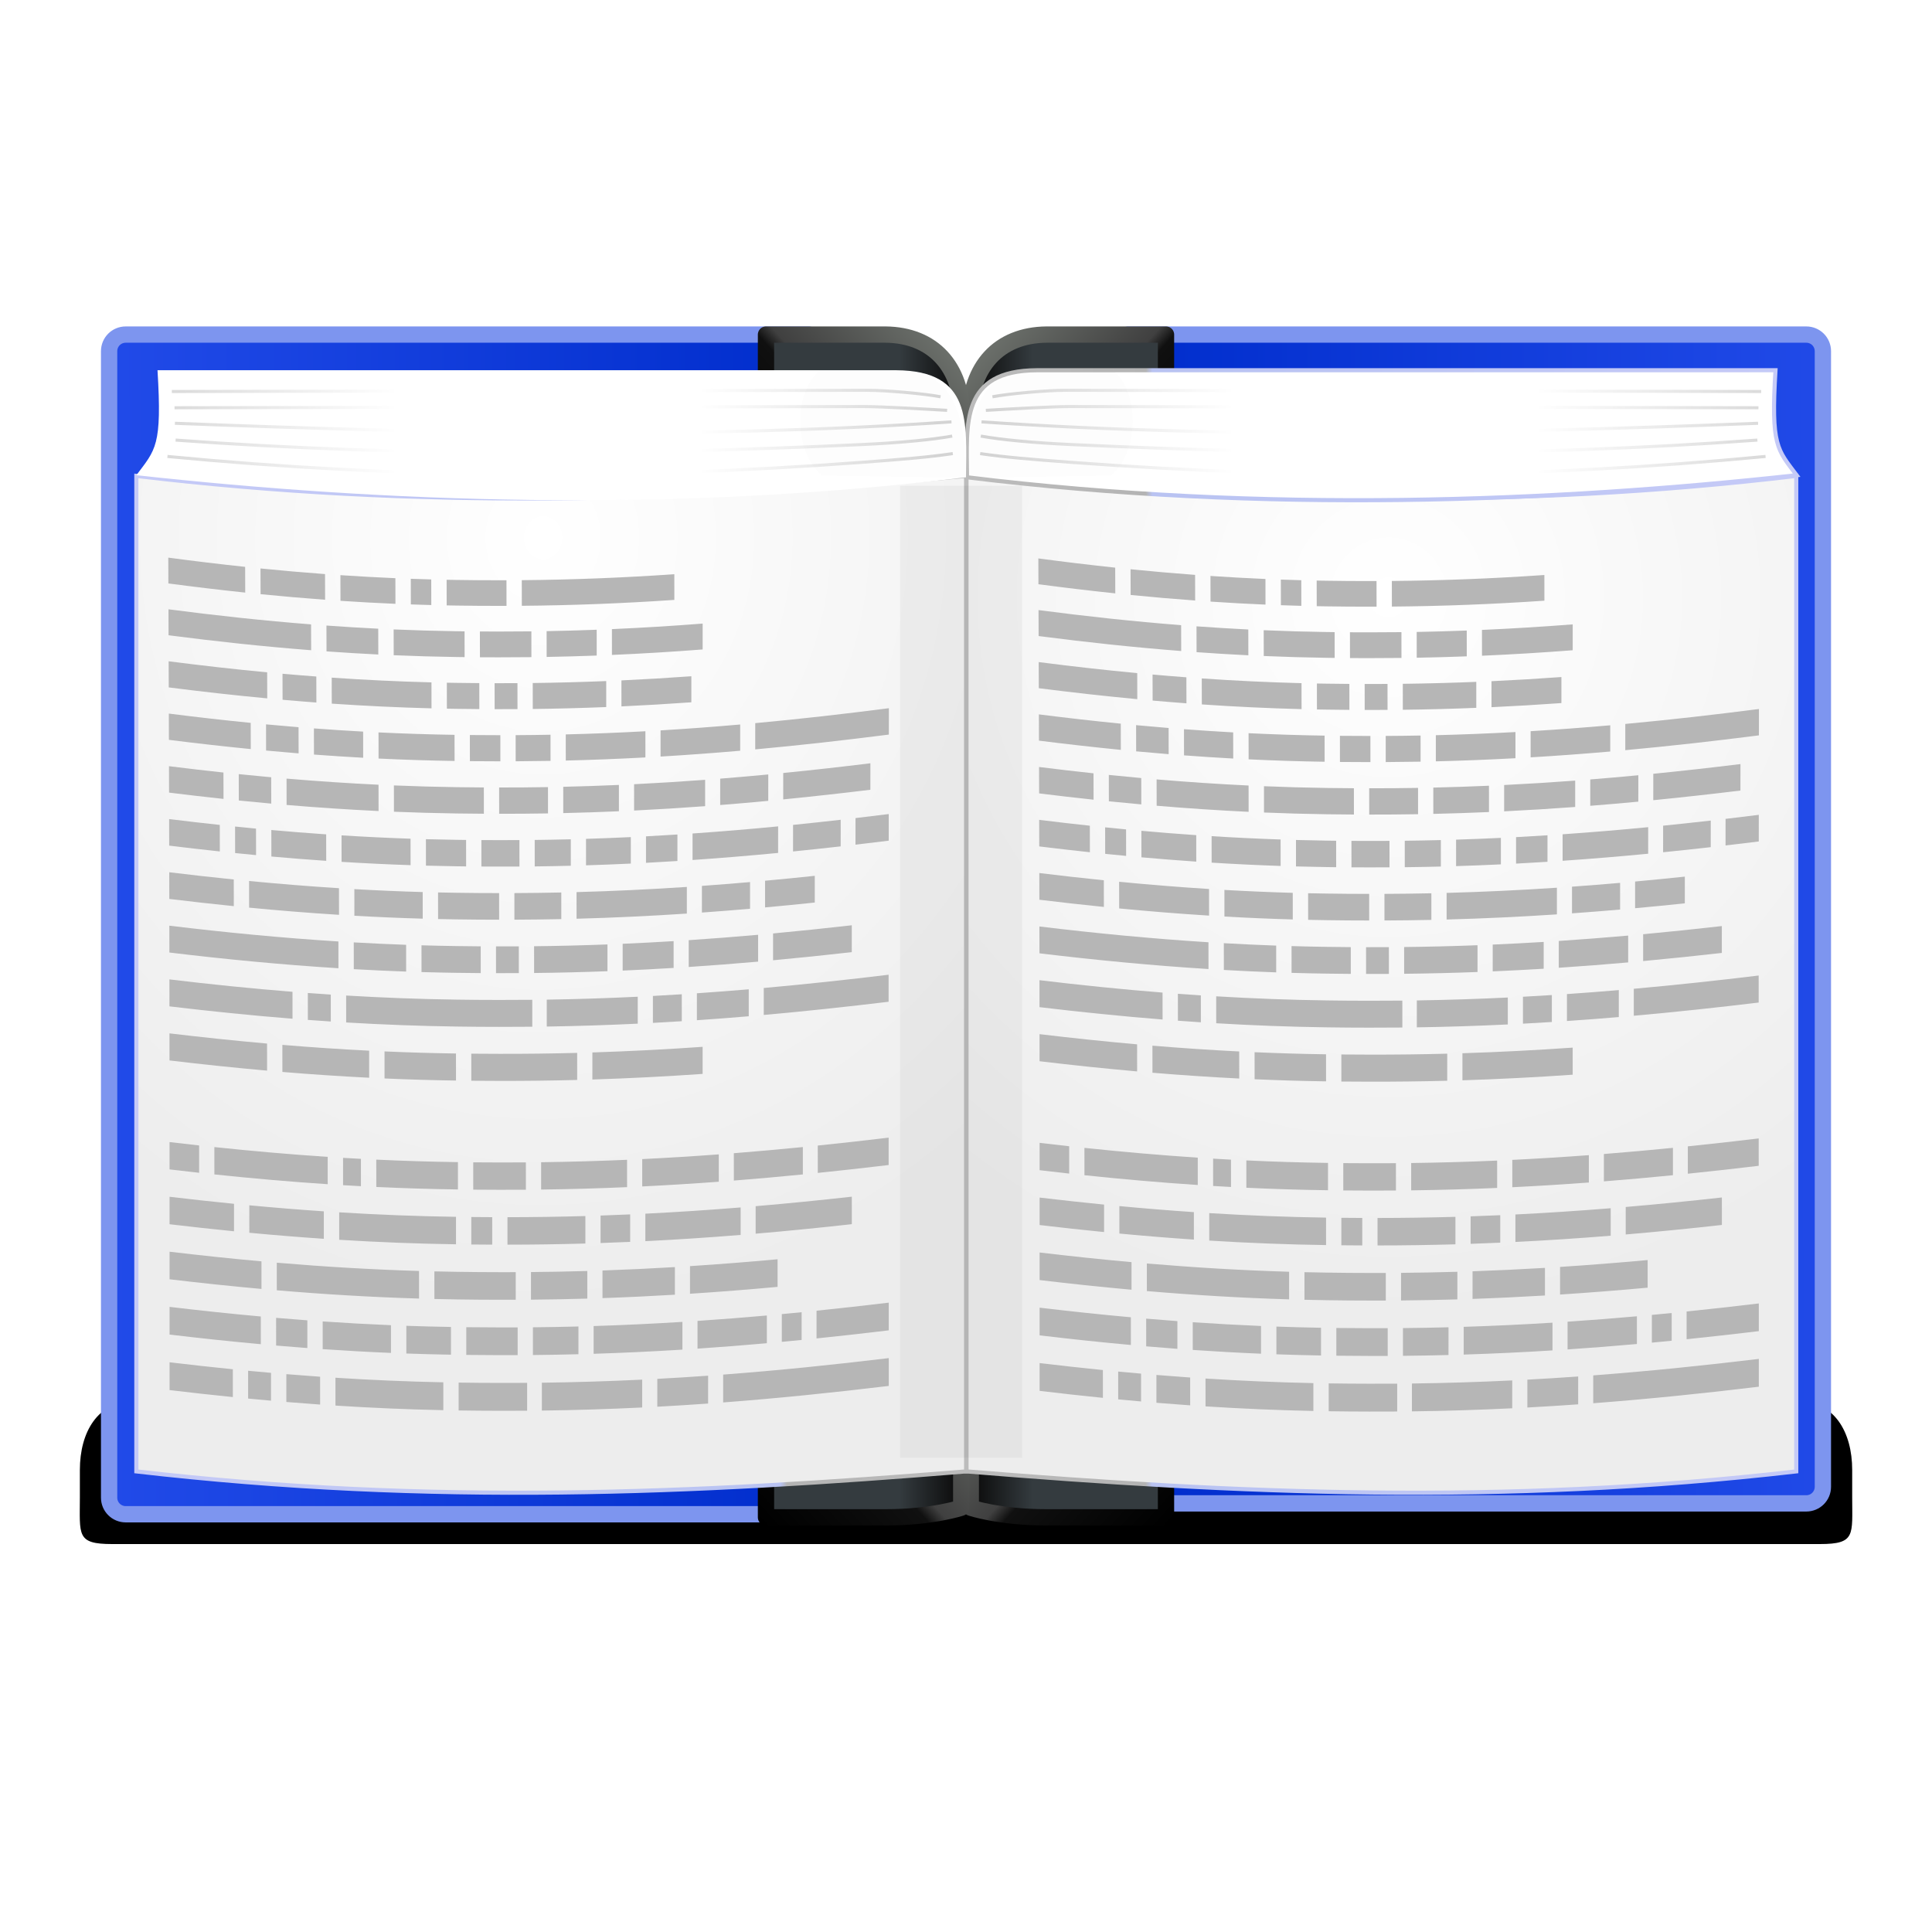 <svg height="256" width="256" xmlns="http://www.w3.org/2000/svg" xmlns:xlink="http://www.w3.org/1999/xlink">
  <defs>
    <linearGradient id="linearGradient1175">
      <stop offset="0" stop-color="#fff"/>
      <stop offset="1" stop-color="#ededed"/>
    </linearGradient>
    <filter id="filter1138" color-interpolation-filters="sRGB" height="1.869" width="1.07" x="-.035" y="-.435">
      <feGaussianBlur stdDeviation="5.971"/>
    </filter>
    <linearGradient id="linearGradient1119" gradientUnits="userSpaceOnUse" spreadMethod="reflect" x1="128.749" x2="251.541" y1="56.491" y2="56.25">
      <stop offset="0" stop-color="#002dcc"/>
      <stop offset=".166" stop-color="#002dcc"/>
      <stop offset="1" stop-color="#244deb"/>
    </linearGradient>
    <linearGradient id="linearGradient891" gradientUnits="userSpaceOnUse" x1="126.95" x2="154.861" xlink:href="#linearGradient901" y1="56.241" y2="56.241"/>
    <linearGradient id="linearGradient901">
      <stop offset="0" stop-color="#363735"/>
      <stop offset=".071" stop-color="#0b0b0b"/>
      <stop offset=".355" stop-color="#343b3f"/>
      <stop offset="1" stop-color="#343b3f"/>
    </linearGradient>
    <linearGradient id="linearGradient909" gradientUnits="userSpaceOnUse" x1="128.425" x2="155.672" xlink:href="#linearGradient907" y1="43.943" y2="68.728"/>
    <linearGradient id="linearGradient907">
      <stop offset="0" stop-color="#747973"/>
      <stop offset=".498" stop-color="#404040"/>
      <stop offset=".553" stop-color="#101010"/>
      <stop offset="1"/>
    </linearGradient>
    <linearGradient id="linearGradient993">
      <stop offset="0" stop-color="#bcbcbc"/>
      <stop offset=".208" stop-color="#b4b4b4"/>
      <stop offset=".216" stop-color="#b9c3f2"/>
      <stop offset="1" stop-color="#c5caf7"/>
    </linearGradient>
    <filter id="filter964" color-interpolation-filters="sRGB" height="1.227" width="1.021" x="-.011" y="-.114">
      <feGaussianBlur stdDeviation=".617"/>
    </filter>
    <filter id="filter1187" color-interpolation-filters="sRGB" height="1.271" width="1.179" x="-.09" y="-.136">
      <feGaussianBlur stdDeviation="1.101"/>
    </filter>
    <linearGradient id="linearGradient5209" gradientUnits="userSpaceOnUse" x1="126.95" x2="154.861" xlink:href="#linearGradient901" y1="188.721" y2="188.721"/>
    <linearGradient id="linearGradient5211" gradientUnits="userSpaceOnUse" x1="128.425" x2="155.672" xlink:href="#linearGradient907" y1="176.423" y2="201.208"/>
    <linearGradient id="linearGradient5089" gradientTransform="matrix(-.72 0 0 .72 159.328 26.677)" gradientUnits="userSpaceOnUse" x1="42.053" x2="80.818" xlink:href="#linearGradient901" y1="41.061" y2="41.061"/>
    <linearGradient id="linearGradient5091" gradientTransform="matrix(-.72 0 0 .72 159.328 26.681)" gradientUnits="userSpaceOnUse" x1="44.102" x2="81.944" xlink:href="#linearGradient907" y1="23.975" y2="58.398"/>
    <linearGradient id="linearGradient5203" gradientTransform="matrix(-.72 0 0 .72 159.328 159.157)" gradientUnits="userSpaceOnUse" x1="42.053" x2="80.818" xlink:href="#linearGradient901" y1="41.061" y2="41.061"/>
    <linearGradient id="linearGradient5205" gradientTransform="matrix(-.72 0 0 .72 159.328 159.161)" gradientUnits="userSpaceOnUse" x1="44.102" x2="81.944" xlink:href="#linearGradient907" y1="23.975" y2="58.398"/>
    <linearGradient id="linearGradient1393" gradientTransform="matrix(-.72 0 0 .72 159.328 40.681)" gradientUnits="userSpaceOnUse" x1="45.08" x2="195.831" xlink:href="#linearGradient993" y1="40.739" y2="40.739"/>
    <linearGradient id="linearGradient2313" gradientUnits="userSpaceOnUse" x1="129.21" x2="237.751" xlink:href="#linearGradient993" y1="70.013" y2="70.013"/>
    <linearGradient id="linearGradient2328" gradientTransform="matrix(-.8 0 0 .8 172.793 -26.007)" gradientUnits="userSpaceOnUse" x1="45.08" x2="195.831" xlink:href="#linearGradient993" y1="40.739" y2="40.739"/>
    <radialGradient id="radialGradient2330" cx="9.59" cy="-375.335" gradientTransform="matrix(.021 -.04 .134 .069 161.065 -2.805)" gradientUnits="userSpaceOnUse" r="81.349">
      <stop offset="0" stop-color="#747973"/>
      <stop offset="1" stop-color="#747973" stop-opacity="0"/>
    </radialGradient>
    <linearGradient id="linearGradient2332" gradientUnits="userSpaceOnUse" x1="150.551" x2="295.711" y1="5.408" y2="5.408">
      <stop offset="0"/>
      <stop offset=".301" stop-opacity=".001"/>
      <stop offset=".682" stop-opacity="0"/>
      <stop offset="1"/>
    </linearGradient>
    <radialGradient id="radialGradient1169" cx="200.224" cy="41.961" gradientTransform="matrix(1.494 -.006 .006 1.525 -115.386 16.355)" gradientUnits="userSpaceOnUse" r="62.496" xlink:href="#linearGradient1175"/>
    <radialGradient id="radialGradient1185" cx="75.105" cy="53.257" gradientTransform="matrix(1.465 .023 -.025 1.643 -36.738 -17.983)" gradientUnits="userSpaceOnUse" r="62.496" xlink:href="#linearGradient1175"/>
    <filter id="filter1449" color-interpolation-filters="sRGB" height="1.338" width="3.692" x="-1.346" y="-.169">
      <feGaussianBlur stdDeviation="9.058"/>
    </filter>
  </defs>
  <path d="m-177.987 236.404c-8.297 0-12.466 7.071-12.466 15.856v6.277c0 8.785-.851 10.838 7.446 10.838h394.24c8.297 0 7.446-2.054 7.446-10.838v-6.277c0-8.785-4.169-15.856-12.466-15.856z" filter="url(#filter1138)" transform="matrix(.574 0 0 .574 119.903 49.974)"/>
  <path d="m16.658 44.334c-1.218 0-2.199.981-2.199 2.199v151.914c0 1.218.981 2.199 2.199 2.199h87.308v-15.924h47.8v14.484h87.577c1.218 0 2.199-.981 2.199-2.199v-150.474c0-1.218-.981-2.199-2.199-2.199h-89.873v16.332h-42.275v-16.332z" fill="url(#linearGradient1119)" stroke="#7d95ef" stroke-linecap="round" stroke-linejoin="round" stroke-width="2.16"/>
  <path d="m138.662 44.334h15.839v24.24h-15.839c-6.289 0-10.143-1.272-10.143-1.272l-0-12.045c-0-6.658 3.855-10.867 10.143-10.924z" fill="url(#linearGradient891)" stroke="url(#linearGradient909)" stroke-linecap="round" stroke-linejoin="round" stroke-width="2.16"/>
  <path d="m149.928-31.9 14.784-.169c5.065 3.902 5.063 15.143-.271 19.487h-19.398c-8.334-.112-9.124-19.251 4.885-19.318z" filter="url(#filter1187)" opacity=".1" transform="matrix(.72 0 0 .72 28.651 72.07)"/>
  <path d="m138.662 176.814h15.839v24.24h-15.839c-6.289 0-10.028-1.272-10.028-1.272l0-12.045c0-6.658 3.739-10.867 10.028-10.924z" fill="url(#linearGradient5209)" stroke="url(#linearGradient5211)" stroke-linecap="round" stroke-linejoin="round" stroke-width="2.16"/>
  <path d="m117.338 44.334h-15.839v24.24h15.839c6.289 0 10.144-1.272 10.144-1.272l-0-12.045c-0-6.658-3.855-10.867-10.143-10.924z" fill="url(#linearGradient5089)" stroke="url(#linearGradient5091)" stroke-linecap="round" stroke-linejoin="round" stroke-width="2.16"/>
  <path d="m117.338 176.814h-15.839v24.24h15.839c6.289 0 10.028-1.272 10.028-1.272l-0-12.045c-0-6.658-3.739-10.867-10.028-10.924z" fill="url(#linearGradient5203)" stroke="url(#linearGradient5205)" stroke-linecap="round" stroke-linejoin="round" stroke-width="2.16"/>
  <path d="m128.015 63.059c-37.557 3.531-72.934 4.421-109.949 0v131.909c39.233 4.517 73.881 2.943 109.949 0z" fill="url(#radialGradient1185)" stroke="url(#linearGradient1393)" stroke-width=".544"/>
  <path d="m128.066 63.059c37.557 3.531 72.934 4.421 109.948 0v131.909c-39.233 4.517-73.881 2.943-109.948 0z" fill="url(#radialGradient1169)" stroke="url(#linearGradient2313)" stroke-width=".544"/>
  <g id="g2326" transform="matrix(-.9 0 0 .9 252.317 50.088)">
    <path d="m127.713-1.144h-108.762c.686 11.195-.273 11.655-3.115 15.455 35.95 3.936 78.192 5.675 122.147.304.055-8.014.936-15.705-10.27-15.759z" fill="#fff" stroke="url(#linearGradient2328)" stroke-width=".605"/>
    <path d="m147.542 35.921c3.809.681 9.651 1.234 16.623 1.556 42.367 1.956 83.274 2.325 126.299-.821m-141.991-5.471c3.348-.195 12.168-.706 15.511-.7l126.673.223m-143.232 8.434c4.474.663 9.63 1.081 16.59 1.599 45.113 3.357 85.538 2.973 127.95-1.072m-144.292-6.365c47.401 3.203 94.68 2.118 142.916.261m-140.905-4.877c2.971-.575 10.127-1.2 13.469-1.194l127.998.223" fill="url(#radialGradient2330)" filter="url(#filter964)" opacity=".4" stroke="url(#linearGradient2332)" stroke-width=".567" transform="matrix(-.8 0 0 .8 253.985 -20.186)"/>
    <path d="m156.943 23.864 14.784-.169c5.065 3.902 5.063 15.143-.271 19.487l-26.292.386c-.139-7.817.508-19.575 11.778-19.704z" filter="url(#filter1187)" opacity=".1" transform="matrix(-.8 0 0 .8 253.985 -20.186)"/>
  </g>
  <rect filter="url(#filter1449)" height="128.78" opacity=".2" stroke-width="2.2" width="16.152" x="119.276" y="64.367"/>
  <path d="m137.586 85.994c-.001-.243.014 3.663.013 3.42 3.386.447 6.773.854 10.182 1.212-0-.065-.011-3.344-.011-3.409-3.409-.362-6.798-.772-10.184-1.224zm12.218 1.434c-0-.057.011 3.463.011 3.407 2.847.283 5.694.53 8.549.739-0-.013-.009-3.387-.009-3.4-2.856-.211-5.703-.46-8.55-.746zm10.59.889c-0-.007.009 3.406.009 3.399 2.428.162 4.854.295 7.283.398 0.0.009-.008-3.405-.008-3.396-2.429-.104-4.855-.238-7.284-.401zm9.325.481c0.0.012.008 3.383.008 3.395.903.032 1.806.06 2.709.084 0.0.017-.007-3.411-.007-3.395-.903-.024-1.806-.052-2.71-.084zm4.748.131c0.0.019.007 3.375.007 3.394.434.008.868.016 1.302.022 1.868.03 3.733.044 5.597.042.343 0.0.686 0 1.03-0.0 0.0.028-.006-3.422-.006-3.394-.343.001-.686.001-1.03.001-1.864.002-3.729-.012-5.598-.043-.434-.006-.868-.014-1.302-.022zm9.958.053c0.0.028.006 3.366.006 3.394 6.786-.056 13.489-.323 20.211-.781 0.0.045-.003-3.449-.003-3.404-6.722.464-13.427.733-20.214.79zm-46.814 3.858c-0-.08.013 3.521.012 3.441 6.285.815 12.543 1.489 18.892 1.983-0-.014-.009-3.41-.009-3.424-6.35-.498-12.61-1.177-18.896-2zm20.933 2.153c-0-.009.009 3.432.009 3.423 2.287.163 4.573.302 6.861.415 0.0.005-.008-3.425-.008-3.42-2.289-.114-4.575-.254-6.862-.418zm8.904.513c0.0.009.007 3.41.007 3.419 2.781.119 5.556.198 8.333.239.355.006.71.011 1.064.015 0.0.023-.006-3.44-.006-3.417-.355-.004-.71-.01-1.064-.015-2.777-.04-5.553-.121-8.334-.24zm11.427.275c0.0.025.005 3.392.006 3.417.835.006 1.669.008 2.503.007 1.44.002 2.878-.006 4.317-.023 0.0.034-.005-3.452-.004-3.418-1.438.017-2.877.025-4.317.023-.834.001-1.668-.002-2.503-.007zm8.844-.046c0.0.034.004 3.384.004 3.418 2.214-.039 4.424-.101 6.632-.183 0.0.043-.003-3.464-.003-3.42-2.209.084-4.419.146-6.633.186zm8.65-.268c0.0.042.003 3.379.003 3.421 4.025-.174 8.024-.418 12.02-.726 0.0.061-.001-3.49-.001-3.429-3.996.311-7.996.557-12.022.734zm-58.734 4.263c-0-.043.012 3.505.012 3.461 4.339.554 8.675 1.042 13.05 1.453-0-.02-.009-3.429-.009-3.45-4.376-.414-8.713-.906-13.053-1.465zm15.086 1.651c-0-.017.009 3.466.009 3.448 1.492.131 2.985.253 4.48.364-0-.009-.008-3.437-.008-3.446-1.495-.112-2.988-.235-4.481-.367zm6.52.514c-0-.005.008 3.45.008 3.445 4.411.301 8.806.511 13.216.624 0.0.017-.006-3.458-.006-3.44-4.411-.113-8.806-.324-13.218-.628zm15.255.673c0.0.02.005 3.42.005 3.44.432.008.865.015 1.297.021 1.002.016 2.004.027 3.005.034 0.0.027-.005-3.467-.005-3.44-1.001-.007-2.003-.018-3.006-.034-.432-.006-.865-.013-1.297-.021zm6.329.064c0.0.029.004 3.411.004 3.44 0 0 .562 0.0.562 0.0.822.001 1.644-.001 2.466-.006 0.0.035-.004-3.475-.004-3.44-.822.005-1.644.007-2.466.006 0 0-.562-0-.562-0zm5.053-.024c0.0.035.004 3.405.004 3.441 3.253-.039 6.495-.124 9.735-.255 0.0.054-.002-3.498-.002-3.443-3.241.132-6.483.218-9.737.258zm11.753-.345c0.0.052.002 3.392.002 3.444 3.098-.143 6.182-.326 9.262-.546 0 .08-0-3.53-0-3.45-3.081.223-6.165.407-9.263.551zm-59.973 4.396c-0-.027.011 3.508.011 3.481 3.607.453 7.215.863 10.848 1.222-0-.016-.009-3.456-.009-3.472-3.634-.361-7.242-.774-10.85-1.231zm12.881 1.427c-0-.014.008 3.485.008 3.471 1.435.134 2.87.258 4.308.374-0-.009-.008-3.46-.008-3.468-1.437-.117-2.873-.243-4.308-.377zm6.344.536c-0-.006.007 3.473.007 3.467 2.173.162 4.345.303 6.52.422 0 .003-.006-3.468-.006-3.465-2.176-.119-4.348-.261-6.521-.425zm8.56.53c0.0.006.006 3.458.006 3.464 3.362.162 6.715.269 10.073.32 0.0.023-.005-3.485-.005-3.462-3.358-.051-6.712-.159-10.075-.322zm12.104.349c0.0.025.004 3.437.004 3.462 1.284.014 2.567.02 3.849.019 0 0 .19 0.0.19 0.0 0.0.033-.004-3.495-.004-3.462 0 0-.19-0-.19-0-1.282.001-2.565-.006-3.85-.019zm6.067.015c0.0.035.003 3.428.003 3.462 1.541-.008 3.081-.026 4.62-.054 0.0.047-.003-3.51-.003-3.463-1.539.029-3.079.047-4.621.055zm6.641-.098c0.0.048.002 3.416.002 3.464 3.529-.085 7.041-.224 10.551-.414 0.0.09-.001-3.557-.001-3.468-3.511.191-7.024.331-10.553.418zm12.561-.533c0.0.086 0 3.383 0 3.469 3.533-.21 7.045-.47 10.551-.774-0.0.244.002-3.719.001-3.475-3.507.307-7.019.569-10.553.781zm12.545-.96c-0.0.208-.002 3.269-.002 3.477 5.972-.547 11.837-1.212 17.706-1.962 0-.167.005-3.327.005-3.494-5.87.756-11.737 1.427-17.709 1.979zm-77.681 5.703c-0-.016.01 3.517.01 3.501 2.4.298 4.802.577 7.215.835-0-.012-.008-3.483-.008-3.495-2.413-.26-4.816-.54-7.216-.84zm9.244 1.053c-0-.011.008 3.505.008 3.494 1.431.146 2.863.283 4.298.412-0-.008-.007-3.483-.007-3.491-1.434-.13-2.867-.268-4.298-.415zm6.333.593c-0-.006.007 3.496.007 3.49 4.062.343 8.115.614 12.186.808 0.0.007-.005-3.492-.005-3.486-4.071-.195-8.125-.468-12.188-.812zm14.226.903c0.0.009.005 3.476.005 3.485 2.78.114 5.554.192 8.329.231 1.197.019 2.392.031 3.587.037 0.0.029-.003-3.514-.003-3.484-1.195-.006-2.391-.019-3.588-.037-2.776-.039-5.55-.117-8.33-.232zm13.943.274c0.0.032.003 3.452.003 3.484 2.16.003 4.317-.013 6.473-.05 0.0.052-.002-3.537-.002-3.485-2.156.037-4.313.054-6.474.051zm8.494-.091c0.0.054.002 3.431.002 3.485 2.464-.056 4.921-.138 7.376-.245 0.0.106-.001-3.594-.001-3.487-2.456.108-4.913.19-7.377.247zm9.389-.341c0.0.106.001 3.382.001 3.488 3.149-.154 6.283-.349 9.412-.58-0 1.314.001-4.807.001-3.493-3.13.233-6.264.429-9.414.585zm11.41-.739c-0.0.889-.001 2.605-.001 3.494 2.129-.168 4.251-.353 6.368-.552 0-.209.002-3.289.002-3.498-2.118.201-4.24.387-6.369.557zm8.352-.749c0-.228-.003 3.728-.002 3.5 3.877-.383 7.715-.812 11.548-1.279 0-.073.004-3.436.004-3.509-3.833.47-7.673.903-11.55 1.288zm-81.372 6.105c-0-.009.008 3.528.008 3.519 2.232.274 4.466.531 6.71.771-0-.006-.007-3.509-.007-3.515-2.243-.241-4.478-.5-6.71-.776zm8.737.989c-0-.006.007 3.52.007 3.514.924.094 1.849.185 2.775.273-0-.004-.007-3.508-.007-3.512-.926-.088-1.851-.179-2.775-.274zm4.805.462c0-.003.007 3.515.007 3.511 2.42.216 4.84.407 7.266.573 0 .001-.006-3.51-.006-3.509-2.426-.167-4.847-.359-7.267-.576zm9.303.709c0.0.003.005 3.505.005 3.508 3.049.19 6.093.337 9.143.44 0.0.012-.004-3.518-.004-3.506-3.05-.104-6.094-.252-9.144-.442zm11.18.505c0.0.015.004 3.491.004 3.506 1.366.037 2.731.066 4.095.085.409.006.818.012 1.228.017 0.0.024-.003-3.529-.003-3.505-.409-.005-.818-.011-1.228-.017-1.365-.019-2.73-.048-4.096-.085zm7.35.12c0.0.026.003 3.479.003 3.505.779.005 1.557.007 2.335.007.902.002 1.804-0 2.706-.006 0.0.041-.002-3.546-.002-3.506-.902.005-1.804.007-2.707.006-.778 0-1.557-.002-2.336-.007zm7.065-.017c0.0.044.002 3.461.002 3.506 1.596-.019 3.189-.048 4.782-.088 0.0.076-.002-3.583-.001-3.507-1.593.04-3.187.07-4.782.089zm6.8-.146c0.0.083.001 3.425.001 3.507 1.983-.061 3.961-.139 5.937-.232 0.0.31-.001-3.819-.001-3.509-1.977.094-3.955.172-5.938.234zm7.947-.334c0.0.362 0 3.148 0 3.51 1.39-.073 2.778-.154 4.165-.242 0-.311 0-3.2 0-3.511-1.387.089-2.775.17-4.165.244zm6.169-.377c0-.287-.001 3.799-.001 3.512 3.801-.261 7.572-.576 11.338-.937 0-.063.002-3.455.002-3.518-3.766.364-7.539.68-11.34.943zm13.319-1.139c0-.063-.002 3.583-.002 3.52 2.11-.212 4.212-.437 6.31-.674 0-.043.003-3.482.003-3.524-2.098.239-4.2.465-6.31.678zm8.274-.905c0-.042-.003 3.568-.003 3.526 1.471-.172 2.938-.349 4.403-.53 0-.034.004-3.495.004-3.529-1.465.183-2.932.361-4.403.534zm-90.933 7.178c-0-.003.007 3.54.007 3.538 2.843.345 5.689.665 8.549.955 0-0-.006-3.533-.006-3.533-2.861-.291-5.707-.612-8.55-.959zm10.577 1.16c0 0.0.006 3.532.006 3.532 3.968.382 7.93.701 11.913.951 0.0.005-.005-3.533-.005-3.528-3.984-.251-7.946-.572-11.914-.955zm13.95 1.077c0.0.006.004 3.522.004 3.528 3.021.171 6.036.301 9.056.387 0.0.013-.003-3.54-.003-3.526-3.02-.086-6.036-.216-9.057-.388zm11.092.44c0.0.015.003 3.511.003 3.526.831.018 1.662.033 2.493.045 1.865.029 3.727.043 5.588.043 0 0 .009 0.0.009 0.0 0.0.029-.002-3.555-.002-3.526 0 0-.009-0-.009-0-1.861 0-3.723-.014-5.588-.043-.831-.012-1.662-.027-2.494-.045zm10.114.085c0.0.032.002 3.494.002 3.526 2.075-.008 4.145-.034 6.216-.078 0.0.069-.001-3.596-.001-3.527-2.071.044-4.142.071-6.216.079zm8.236-.128c0.0.083.001 3.445.001 3.527 4.899-.132 9.756-.362 14.615-.683 0-.063 0-3.468 0-3.532-4.859.323-9.717.555-14.616.687zm16.615-.825c0-.058-.001 3.59-.001 3.533 2.131-.151 4.255-.319 6.376-.503 0-.034.001-3.501.001-3.536-2.121.184-4.245.353-6.376.506zm8.364-.683c0-.032-.001 3.569-.001 3.537 2.203-.2 4.397-.417 6.587-.647 0-.023.002-3.517.002-3.54-2.19.231-4.384.449-6.587.65zm-78.935 5.956c0.0.003.006 3.552.006 3.556 7.459.898 14.859 1.612 22.4 2.084 0.0.008-.004-3.556-.004-3.548-7.542-.474-14.942-1.191-22.402-2.092zm24.437 2.214c0.0.008.004 3.539.004 3.548 2.313.131 4.623.237 6.936.319 0.0.011-.003-3.557-.003-3.547-2.313-.082-4.624-.189-6.937-.32zm8.974.386c0.0.011.003 3.535.003 3.546 1.565.045 3.129.079 4.693.101 1.053.016 2.104.028 3.155.035 0.0.017-.002-3.563-.002-3.546-1.051-.007-2.103-.019-3.156-.035-1.564-.022-3.128-.056-4.693-.101zm9.873.143c0.0.018.002 3.528.002 3.546 0 0 .408 0.0.408 0.0.873.002 1.745 0 2.617-.004 0.0.023-.002-3.57-.002-3.547-.872.005-1.744.006-2.617.005 0 0-.408-0-.408-0zm5.046-.021c0.0.027.002 3.52.002 3.547 3.249-.036 6.486-.115 9.722-.237-0-.22-.001-3.328-.001-3.548-3.236.123-6.474.203-9.723.239zm11.737-.321c-0-.082.001 3.631.001 3.549 2.256-.097 4.506-.215 6.753-.352 0-.021-0-3.53-0-3.551-2.247.137-4.497.256-6.753.353zm8.754-.481c0-.017-0 3.569-0 3.551 3.078-.203 6.138-.441 9.194-.71 0-.008.001-3.546.001-3.555-3.056.27-6.117.509-9.195.713zm11.178-.893c0-.008-.001 3.563-.001 3.556 3.497-.323 6.965-.685 10.427-1.077 0-.005.002-3.556.002-3.561-3.462.394-6.93.757-10.427 1.082zm-79.989 6.089c0.0.01.004 3.563.004 3.573 5.424.649 10.832 1.203 16.308 1.639 0.0.011-.004-3.58-.004-3.568-5.476-.437-10.885-.993-16.309-1.644zm18.341 1.8c0.0.011.004 3.557.004 3.568 1.014.075 2.027.146 3.041.212 0.0.011-.003-3.578-.003-3.567-1.014-.066-2.028-.137-3.042-.212zm5.077.339c0.0.011.003 3.556.003 3.567 4.904.291 9.783.473 14.681.542 1.864.029 3.726.043 5.586.043 1.466.003 2.931-.003 4.395-.018 0 .001-.002-3.568-.002-3.567-1.465.015-2.929.021-4.396.018-1.86-0-3.722-.014-5.586-.043-4.898-.068-9.777-.251-14.682-.543zm26.583.543c0-.002.001 3.569.001 3.567 4.034-.062 8.044-.191 12.055-.384 0.0.028-.001-3.597-.001-3.569-4.011.193-8.022.323-12.056.386zm14.063-.488c0.0.022 0 3.547 0 3.569 1.278-.068 2.554-.142 3.829-.223 0 .018-0-3.588-0-3.57-1.275.081-2.551.155-3.829.224zm5.829-.355c0 .016 0 3.555 0 3.571 2.297-.156 4.586-.332 6.872-.525 0 .013 0-3.586 0-3.573-2.285.194-4.574.37-6.872.527zm8.859-.7c0 .012-0 3.561-0 3.573 5.576-.496 11.059-1.089 16.545-1.75 0 .008.001-3.588.001-3.58-5.486.664-10.969 1.258-16.545 1.757zm-78.744 6.011c0.0.018.003 3.572.003 3.59 4.299.512 8.595.965 12.929 1.349 0.0.018-.003-3.605-.003-3.587-4.334-.384-8.63-.838-12.929-1.351zm14.959 1.526c0.0.017.003 3.57.003 3.587 3.832.318 7.657.576 11.498.768 0.0.013-.003-3.598-.003-3.586-3.841-.192-7.666-.451-11.499-.769zm13.536.865c0.0.011.002 3.575.002 3.586 3.161.139 6.313.231 9.469.277 0 .001-.002-3.586-.002-3.585-3.156-.045-6.309-.138-9.47-.277zm11.496.303c0-.003.002 3.588.002 3.585 1.231.013 2.461.019 3.69.019 3.454.008 6.896-.034 10.339-.124-0-.084-.001-3.503-.001-3.587-3.443.091-6.885.133-10.339.125-1.229-0-2.459-.007-3.69-.019zm16.045-.165c-0-.204.001 3.791.001 3.587 4.898-.155 9.754-.406 14.609-.743 0 .062-0-3.651-0-3.589-4.856.339-9.711.59-14.61.746zm-56.027 11.874c0.0.049.001 3.574.001 3.623 1.305.155 2.611.304 3.92.448 0.0.052-.001-3.675-.001-3.622-1.309-.144-2.615-.294-3.92-.448zm5.94.666c0.0.047.001 3.575.001 3.622 5.0.527 9.987.965 15.017 1.297 0.0.031-.002-3.653-.002-3.622-5.03-.332-10.017-.77-15.017-1.298zm17.051 1.426c0.0.025.002 3.597.002 3.622.789.048 1.578.092 2.367.134 0.0.021-.002-3.643-.002-3.622-.789-.042-1.578-.087-2.367-.134zm4.403.236c0.0.015.002 3.607.002 3.622 3.572.168 7.133.279 10.7.329 0 0 .12.002.12.002-0-.014-.001-3.608-.001-3.622-0 0-.12-.002-.12-.002-3.567-.05-7.128-.161-10.7-.329zm12.846.356c-0-.021.001 3.643.001 3.623 1.147.011 2.293.017 3.439.018 1.18.003 2.358 0 3.537-.008-0-.043-.001-3.58-.001-3.623-1.179.009-2.357.011-3.537.009-1.146-0-2.292-.006-3.439-.017zm8.996-.012c-0-.055.001 3.678.001 3.623 3.809-.049 7.6-.157 11.39-.321-0-.115-.001-3.509-.001-3.624-3.79.165-7.581.273-11.39.322zm13.398-.415c-0-.174.001 3.798.001 3.624 3.396-.165 6.773-.375 10.146-.625-0-.507-.001-3.118-.001-3.625-3.373.25-6.75.46-10.146.626zm12.138-.778c0 1.54 0 2.085.001 3.625 3.063-.241 6.107-.514 9.147-.815 0.0.297-.001-3.924-.001-3.626-3.039.301-6.083.574-9.146.816zm11.121-1.015c0.0.167.001 3.459.001 3.626 3.149-.324 6.274-.675 9.393-1.047 0.0.11-.002-3.737-.002-3.627-3.119.373-6.243.724-9.392 1.048zm-85.891 6.787c0.0.092 0 3.547 0 3.638 2.842.337 5.685.649 8.543.933 0.0.095-.001-3.734-.001-3.639-2.858-.283-5.701-.596-8.542-.932zm10.568 1.128c0.0.077.001 3.561.001 3.639 3.289.31 6.575.578 9.874.801 0.0.049-.001-3.688-.001-3.639-3.299-.223-6.586-.491-9.874-.801zm11.91.932c0.0.037.001 3.602.001 3.639 5.171.319 10.312.521 15.477.597-0-.018-.001-3.622-.001-3.64-5.164-.075-10.306-.277-15.477-.596zm17.503.622c-0-.025.001 3.665.001 3.64.925.01 1.849.016 2.773.019-0-.032-.001-3.609-.001-3.641-.924-.003-1.848-.009-2.773-.019zm4.795.021c-0-.039.001 3.68.001 3.641 3.448-.001 6.883-.052 10.32-.15-0-.063-0-3.578-0-3.641-3.436.098-6.872.149-10.32.151zm12.336-.214c-0-.077 0 3.719 0 3.641 1.31-.044 2.618-.096 3.925-.154-0-.081-0-3.561-0-3.642-1.307.058-2.616.11-3.926.154zm5.933-.249c-0-.101 0 3.743 0 3.642 4.232-.21 8.432-.488 12.628-.828-0-.154-.001-3.488-.001-3.642-4.196.339-8.395.618-12.627.828zm14.615-.993c-0-.244.001 3.886.001 3.642 4.279-.365 8.514-.789 12.744-1.26-.001-1.06-.001-2.582-.002-3.642-4.229.471-8.464.894-12.743 1.26zm-77.659 6.031c0 .308-0 3.345-0 3.653 4.051.482 8.099.912 12.179 1.28 0.0.249-.001-3.904-.001-3.655-4.08-.368-8.128-.797-12.178-1.278zm14.208 1.456c0.0.148.001 3.508.001 3.655 6.294.535 12.545.908 18.849 1.098 0-.006-.001-3.651-.001-3.657-6.305-.19-12.556-.562-18.849-1.096zm20.883 1.151c0-.013.001 3.671.001 3.657 1.002.024 2.004.043 3.005.058 1.863.029 3.724.045 5.583.046.73.002 1.459.002 2.189-.001 0-.039-0-3.619-0-3.658-.729.002-1.459.003-2.189.001-1.859-.001-3.72-.016-5.584-.046-1.002-.014-2.003-.033-3.005-.057zm12.798.09c0-.001 0 3.657 0 3.658 2.492-.022 4.978-.07 7.463-.142 0-.001 0-3.66 0-3.659-2.485.073-4.971.12-7.463.143zm9.476-.207c0-.062-0 3.721-0 3.659 3.209-.111 6.403-.263 9.594-.453 0-.071 0-3.588 0-3.659-3.191.19-6.385.342-9.594.453zm11.594-.578c0-.001-0 3.658-0 3.659 3.89-.252 7.75-.558 11.605-.912-0-.101-0-3.558-0-3.659-3.855.354-7.715.66-11.605.912zm-68.96 5.398c0-.001-0 3.667-0 3.668 4.022.48 8.042.909 12.093 1.277-0-.363-.001-3.308-.001-3.671-4.05-.367-8.07-.795-12.092-1.274zm14.121 1.453c-.001-5.77.002 9.441.001 3.671 1.378.118 2.756.228 4.136.331 0.0.75-.001-4.421-.001-3.672-1.38-.102-2.758-.212-4.136-.33zm6.169.475c0.0.181.001 3.491.001 3.672 3.017.207 6.03.374 9.049.5 0 .011-0-3.685-0-3.673-3.019-.126-6.032-.293-9.049-.499zm11.086.578c0-.001 0 3.674 0 3.674 1.972.07 3.942.122 5.912.156 0-.001 0-3.676 0-3.674-1.97-.034-3.94-.086-5.912-.155zm7.942.186c0-.001-0 3.673-0 3.674 1.456.018 2.91.028 4.363.03.815.002 1.629.002 2.443-.001 0-.037 0-3.638 0-3.675-.814.003-1.628.004-2.443.001-1.453-.001-2.907-.011-4.363-.029zm8.828.014c0-.042-.001 3.717-.001 3.675 2.014-.019 4.024-.055 6.034-.107 0-.045.001-3.63.001-3.675-2.01.052-4.02.088-6.034.107zm8.048-.165c0-.051-.001 3.726-.001 3.675 3.938-.124 7.852-.309 11.764-.553 0-.057.001-3.619.001-3.675-3.912.243-7.827.429-11.765.553zm13.764-.682c0-.065-.001 3.74-.001 3.675 3.075-.207 6.133-.448 9.187-.719 0-.068 0-3.607 0-3.674-3.054.271-6.112.512-9.187.718zm11.169-.899c0-.079-0 3.753-0 3.674.877-.082 1.752-.166 2.627-.253 0-.001 0-3.675 0-3.674-.875.086-1.75.17-2.627.252zm4.603-.451c0-.001 0 3.672 0 3.673 3.208-.33 6.391-.689 9.569-1.071-0-.094-.002-3.577-.002-3.671-3.177.381-6.36.739-9.567 1.069zm-85.729 6.833c-0-.113.001 3.795 0 3.682 2.79.335 5.581.645 8.385.927-0-.104-.001-3.581-.001-3.685-2.804-.282-5.595-.591-8.384-.925zm10.411 1.123c-0-.132.001 3.818.001 3.685 1.01.097 2.021.189 3.032.278-0-.123-.001-3.563-.001-3.686-1.011-.088-2.022-.181-3.032-.277zm5.064.45c-0-.182.001 3.869.001 3.687 1.491.123 2.981.236 4.473.341-0-.311-.001-3.377-.001-3.688-1.492-.104-2.983-.217-4.473-.34zm6.507.475c0.0.615.001 3.073.001 3.688 4.772.306 9.523.511 14.291.609 0-.021 0-3.67 0-3.69-4.768-.098-9.519-.302-14.292-.607zm16.323.642c0-.026-.001 3.717-.001 3.691 1.793.028 3.584.043 5.373.045 1.235.004 2.468.001 3.702-.008 0-.035.001-3.656.001-3.692-1.234.009-2.467.012-3.702.008-1.79-.002-3.58-.017-5.374-.044zm11.027.017c0-.039-.001 3.731-.001 3.692 4.448-.056 8.869-.194 13.291-.409 0-.044.002-3.647.002-3.692-4.422.215-8.843.352-13.291.409zm15.297-.511c0-.049-.002 3.74-.002 3.692 2.25-.121 4.492-.262 6.732-.42 0-.049.002-3.642.002-3.691-2.24.159-4.482.299-6.732.42zm8.728-.566c0-.054-.002 3.745-.002 3.691 7.417-.562 14.668-1.311 21.944-2.19 0-.001-0-3.686-0-3.685-7.275.877-14.524 1.624-21.941 2.185z" fill="#b6b6b6" transform="translate(0 -12)"/>
  <path d="m137.586 85.994c-.001-.243.014 3.663.013 3.42 3.386.447 6.773.854 10.182 1.212-0-.065-.011-3.344-.011-3.409-3.409-.362-6.798-.772-10.184-1.224zm12.218 1.434c-0-.057.011 3.463.011 3.407 2.847.283 5.694.53 8.549.739-0-.013-.009-3.387-.009-3.4-2.856-.211-5.703-.46-8.55-.746zm10.59.889c-0-.007.009 3.406.009 3.399 2.428.162 4.854.295 7.283.398 0.0.009-.008-3.405-.008-3.396-2.429-.104-4.855-.238-7.284-.401zm9.325.481c0.0.012.008 3.383.008 3.395.903.032 1.806.06 2.709.084 0.0.017-.007-3.411-.007-3.395-.903-.024-1.806-.052-2.71-.084zm4.748.131c0.0.019.007 3.375.007 3.394.434.008.868.016 1.302.022 1.868.03 3.733.044 5.597.042.343 0.0.686 0 1.03-0.0 0.0.028-.006-3.422-.006-3.394-.343.001-.686.001-1.03.001-1.864.002-3.729-.012-5.598-.043-.434-.006-.868-.014-1.302-.022zm9.958.053c0.0.028.006 3.366.006 3.394 6.786-.056 13.489-.323 20.211-.781 0.0.045-.003-3.449-.003-3.404-6.722.464-13.427.733-20.214.79zm-46.814 3.858c-0-.08.013 3.521.012 3.441 6.285.815 12.543 1.489 18.892 1.983-0-.014-.009-3.41-.009-3.424-6.35-.498-12.61-1.177-18.896-2zm20.933 2.153c-0-.009.009 3.432.009 3.423 2.287.163 4.573.302 6.861.415 0.0.005-.008-3.425-.008-3.42-2.289-.114-4.575-.254-6.862-.418zm8.904.513c0.0.009.007 3.41.007 3.419 2.781.119 5.556.198 8.333.239.355.006.71.011 1.064.015 0.0.023-.006-3.44-.006-3.417-.355-.004-.71-.01-1.064-.015-2.777-.04-5.553-.121-8.334-.24zm11.427.275c0.0.025.005 3.392.006 3.417.835.006 1.669.008 2.503.007 1.44.002 2.878-.006 4.317-.023 0.0.034-.005-3.452-.004-3.418-1.438.017-2.877.025-4.317.023-.834.001-1.668-.002-2.503-.007zm8.844-.046c0.0.034.004 3.384.004 3.418 2.214-.039 4.424-.101 6.632-.183 0.0.043-.003-3.464-.003-3.42-2.209.084-4.419.146-6.633.186zm8.65-.268c0.0.042.003 3.379.003 3.421 4.025-.174 8.024-.418 12.02-.726 0.0.061-.001-3.49-.001-3.429-3.996.311-7.996.557-12.022.734zm-58.734 4.263c-0-.043.012 3.505.012 3.461 4.339.554 8.675 1.042 13.05 1.453-0-.02-.009-3.429-.009-3.45-4.376-.414-8.713-.906-13.053-1.465zm15.086 1.651c-0-.017.009 3.466.009 3.448 1.492.131 2.985.253 4.48.364-0-.009-.008-3.437-.008-3.446-1.495-.112-2.988-.235-4.481-.367zm6.52.514c-0-.005.008 3.45.008 3.445 4.411.301 8.806.511 13.216.624 0.0.017-.006-3.458-.006-3.44-4.411-.113-8.806-.324-13.218-.628zm15.255.673c0.0.02.005 3.42.005 3.44.432.008.865.015 1.297.021 1.002.016 2.004.027 3.005.034 0.0.027-.005-3.467-.005-3.44-1.001-.007-2.003-.018-3.006-.034-.432-.006-.865-.013-1.297-.021zm6.329.064c0.0.029.004 3.411.004 3.44 0 0 .562 0.0.562 0.0.822.001 1.644-.001 2.466-.006 0.0.035-.004-3.475-.004-3.44-.822.005-1.644.007-2.466.006 0 0-.562-0-.562-0zm5.053-.024c0.0.035.004 3.405.004 3.441 3.253-.039 6.495-.124 9.735-.255 0.0.054-.002-3.498-.002-3.443-3.241.132-6.483.218-9.737.258zm11.753-.345c0.0.052.002 3.392.002 3.444 3.098-.143 6.182-.326 9.262-.546 0 .08-0-3.53-0-3.45-3.081.223-6.165.407-9.263.551zm-59.973 4.396c-0-.027.011 3.508.011 3.481 3.607.453 7.215.863 10.848 1.222-0-.016-.009-3.456-.009-3.472-3.634-.361-7.242-.774-10.85-1.231zm12.881 1.427c-0-.014.008 3.485.008 3.471 1.435.134 2.87.258 4.308.374-0-.009-.008-3.46-.008-3.468-1.437-.117-2.873-.243-4.308-.377zm6.344.536c-0-.006.007 3.473.007 3.467 2.173.162 4.345.303 6.52.422 0 .003-.006-3.468-.006-3.465-2.176-.119-4.348-.261-6.521-.425zm8.56.53c0.0.006.006 3.458.006 3.464 3.362.162 6.715.269 10.073.32 0.0.023-.005-3.485-.005-3.462-3.358-.051-6.712-.159-10.075-.322zm12.104.349c0.0.025.004 3.437.004 3.462 1.284.014 2.567.02 3.849.019 0 0 .19 0.0.19 0.0 0.0.033-.004-3.495-.004-3.462 0 0-.19-0-.19-0-1.282.001-2.565-.006-3.85-.019zm6.067.015c0.0.035.003 3.428.003 3.462 1.541-.008 3.081-.026 4.62-.054 0.0.047-.003-3.51-.003-3.463-1.539.029-3.079.047-4.621.055zm6.641-.098c0.0.048.002 3.416.002 3.464 3.529-.085 7.041-.224 10.551-.414 0.0.09-.001-3.557-.001-3.468-3.511.191-7.024.331-10.553.418zm12.561-.533c0.0.086 0 3.383 0 3.469 3.533-.21 7.045-.47 10.551-.774-0.0.244.002-3.719.001-3.475-3.507.307-7.019.569-10.553.781zm12.545-.96c-0.0.208-.002 3.269-.002 3.477 5.972-.547 11.837-1.212 17.706-1.962 0-.167.005-3.327.005-3.494-5.87.756-11.737 1.427-17.709 1.979zm-77.681 5.703c-0-.016.01 3.517.01 3.501 2.4.298 4.802.577 7.215.835-0-.012-.008-3.483-.008-3.495-2.413-.26-4.816-.54-7.216-.84zm9.244 1.053c-0-.011.008 3.505.008 3.494 1.431.146 2.863.283 4.298.412-0-.008-.007-3.483-.007-3.491-1.434-.13-2.867-.268-4.298-.415zm6.333.593c-0-.006.007 3.496.007 3.49 4.062.343 8.115.614 12.186.808 0.0.007-.005-3.492-.005-3.486-4.071-.195-8.125-.468-12.188-.812zm14.226.903c0.0.009.005 3.476.005 3.485 2.78.114 5.554.192 8.329.231 1.197.019 2.392.031 3.587.037 0.0.029-.003-3.514-.003-3.484-1.195-.006-2.391-.019-3.588-.037-2.776-.039-5.55-.117-8.33-.232zm13.943.274c0.0.032.003 3.452.003 3.484 2.16.003 4.317-.013 6.473-.05 0.0.052-.002-3.537-.002-3.485-2.156.037-4.313.054-6.474.051zm8.494-.091c0.0.054.002 3.431.002 3.485 2.464-.056 4.921-.138 7.376-.245 0.0.106-.001-3.594-.001-3.487-2.456.108-4.913.19-7.377.247zm9.389-.341c0.0.106.001 3.382.001 3.488 3.149-.154 6.283-.349 9.412-.58-0 1.314.001-4.807.001-3.493-3.13.233-6.264.429-9.414.585zm11.41-.739c-0.0.889-.001 2.605-.001 3.494 2.129-.168 4.251-.353 6.368-.552 0-.209.002-3.289.002-3.498-2.118.201-4.24.387-6.369.557zm8.352-.749c0-.228-.003 3.728-.002 3.5 3.877-.383 7.715-.812 11.548-1.279 0-.073.004-3.436.004-3.509-3.833.47-7.673.903-11.55 1.288zm-81.372 6.105c-0-.009.008 3.528.008 3.519 2.232.274 4.466.531 6.71.771-0-.006-.007-3.509-.007-3.515-2.243-.241-4.478-.5-6.71-.776zm8.737.989c-0-.006.007 3.52.007 3.514.924.094 1.849.185 2.775.273-0-.004-.007-3.508-.007-3.512-.926-.088-1.851-.179-2.775-.274zm4.805.462c0-.003.007 3.515.007 3.511 2.42.216 4.84.407 7.266.573 0 .001-.006-3.51-.006-3.509-2.426-.167-4.847-.359-7.267-.576zm9.303.709c0.0.003.005 3.505.005 3.508 3.049.19 6.093.337 9.143.44 0.0.012-.004-3.518-.004-3.506-3.05-.104-6.094-.252-9.144-.442zm11.18.505c0.0.015.004 3.491.004 3.506 1.366.037 2.731.066 4.095.085.409.006.818.012 1.228.017 0.0.024-.003-3.529-.003-3.505-.409-.005-.818-.011-1.228-.017-1.365-.019-2.73-.048-4.096-.085zm7.35.12c0.0.026.003 3.479.003 3.505.779.005 1.557.007 2.335.007.902.002 1.804-0 2.706-.006 0.0.041-.002-3.546-.002-3.506-.902.005-1.804.007-2.707.006-.778 0-1.557-.002-2.336-.007zm7.065-.017c0.0.044.002 3.461.002 3.506 1.596-.019 3.189-.048 4.782-.088 0.0.076-.002-3.583-.001-3.507-1.593.04-3.187.07-4.782.089zm6.8-.146c0.0.083.001 3.425.001 3.507 1.983-.061 3.961-.139 5.937-.232 0.0.31-.001-3.819-.001-3.509-1.977.094-3.955.172-5.938.234zm7.947-.334c0.0.362 0 3.148 0 3.51 1.39-.073 2.778-.154 4.165-.242 0-.311 0-3.2 0-3.511-1.387.089-2.775.17-4.165.244zm6.169-.377c0-.287-.001 3.799-.001 3.512 3.801-.261 7.572-.576 11.338-.937 0-.063.002-3.455.002-3.518-3.766.364-7.539.68-11.34.943zm13.319-1.139c0-.063-.002 3.583-.002 3.52 2.11-.212 4.212-.437 6.31-.674 0-.043.003-3.482.003-3.524-2.098.239-4.2.465-6.31.678zm8.274-.905c0-.042-.003 3.568-.003 3.526 1.471-.172 2.938-.349 4.403-.53 0-.034.004-3.495.004-3.529-1.465.183-2.932.361-4.403.534zm-90.933 7.178c-0-.003.007 3.54.007 3.538 2.843.345 5.689.665 8.549.955 0-0-.006-3.533-.006-3.533-2.861-.291-5.707-.612-8.55-.959zm10.577 1.16c0 0.0.006 3.532.006 3.532 3.968.382 7.93.701 11.913.951 0.0.005-.005-3.533-.005-3.528-3.984-.251-7.946-.572-11.914-.955zm13.95 1.077c0.0.006.004 3.522.004 3.528 3.021.171 6.036.301 9.056.387 0.0.013-.003-3.54-.003-3.526-3.02-.086-6.036-.216-9.057-.388zm11.092.44c0.0.015.003 3.511.003 3.526.831.018 1.662.033 2.493.045 1.865.029 3.727.043 5.588.043 0 0 .009 0.0.009 0.0 0.0.029-.002-3.555-.002-3.526 0 0-.009-0-.009-0-1.861 0-3.723-.014-5.588-.043-.831-.012-1.662-.027-2.494-.045zm10.114.085c0.0.032.002 3.494.002 3.526 2.075-.008 4.145-.034 6.216-.078 0.0.069-.001-3.596-.001-3.527-2.071.044-4.142.071-6.216.079zm8.236-.128c0.0.083.001 3.445.001 3.527 4.899-.132 9.756-.362 14.615-.683 0-.063 0-3.468 0-3.532-4.859.323-9.717.555-14.616.687zm16.615-.825c0-.058-.001 3.59-.001 3.533 2.131-.151 4.255-.319 6.376-.503 0-.034.001-3.501.001-3.536-2.121.184-4.245.353-6.376.506zm8.364-.683c0-.032-.001 3.569-.001 3.537 2.203-.2 4.397-.417 6.587-.647 0-.023.002-3.517.002-3.54-2.19.231-4.384.449-6.587.65zm-78.935 5.956c0.0.003.006 3.552.006 3.556 7.459.898 14.859 1.612 22.4 2.084 0.0.008-.004-3.556-.004-3.548-7.542-.474-14.942-1.191-22.402-2.092zm24.437 2.214c0.0.008.004 3.539.004 3.548 2.313.131 4.623.237 6.936.319 0.0.011-.003-3.557-.003-3.547-2.313-.082-4.624-.189-6.937-.32zm8.974.386c0.0.011.003 3.535.003 3.546 1.565.045 3.129.079 4.693.101 1.053.016 2.104.028 3.155.035 0.0.017-.002-3.563-.002-3.546-1.051-.007-2.103-.019-3.156-.035-1.564-.022-3.128-.056-4.693-.101zm9.873.143c0.0.018.002 3.528.002 3.546 0 0 .408 0.0.408 0.0.873.002 1.745 0 2.617-.004 0.0.023-.002-3.57-.002-3.547-.872.005-1.744.006-2.617.005 0 0-.408-0-.408-0zm5.046-.021c0.0.027.002 3.52.002 3.547 3.249-.036 6.486-.115 9.722-.237-0-.22-.001-3.328-.001-3.548-3.236.123-6.474.203-9.723.239zm11.737-.321c-0-.082.001 3.631.001 3.549 2.256-.097 4.506-.215 6.753-.352 0-.021-0-3.53-0-3.551-2.247.137-4.497.256-6.753.353zm8.754-.481c0-.017-0 3.569-0 3.551 3.078-.203 6.138-.441 9.194-.71 0-.008.001-3.546.001-3.555-3.056.27-6.117.509-9.195.713zm11.178-.893c0-.008-.001 3.563-.001 3.556 3.497-.323 6.965-.685 10.427-1.077 0-.005.002-3.556.002-3.561-3.462.394-6.93.757-10.427 1.082zm-79.989 6.089c0.0.01.004 3.563.004 3.573 5.424.649 10.832 1.203 16.308 1.639 0.0.011-.004-3.58-.004-3.568-5.476-.437-10.885-.993-16.309-1.644zm18.341 1.8c0.0.011.004 3.557.004 3.568 1.014.075 2.027.146 3.041.212 0.0.011-.003-3.578-.003-3.567-1.014-.066-2.028-.137-3.042-.212zm5.077.339c0.0.011.003 3.556.003 3.567 4.904.291 9.783.473 14.681.542 1.864.029 3.726.043 5.586.043 1.466.003 2.931-.003 4.395-.018 0 .001-.002-3.568-.002-3.567-1.465.015-2.929.021-4.396.018-1.86-0-3.722-.014-5.586-.043-4.898-.068-9.777-.251-14.682-.543zm26.583.543c0-.002.001 3.569.001 3.567 4.034-.062 8.044-.191 12.055-.384 0.0.028-.001-3.597-.001-3.569-4.011.193-8.022.323-12.056.386zm14.063-.488c0.0.022 0 3.547 0 3.569 1.278-.068 2.554-.142 3.829-.223 0 .018-0-3.588-0-3.57-1.275.081-2.551.155-3.829.224zm5.829-.355c0 .016 0 3.555 0 3.571 2.297-.156 4.586-.332 6.872-.525 0 .013 0-3.586 0-3.573-2.285.194-4.574.37-6.872.527zm8.859-.7c0 .012-0 3.561-0 3.573 5.576-.496 11.059-1.089 16.545-1.75 0 .008.001-3.588.001-3.58-5.486.664-10.969 1.258-16.545 1.757zm-78.744 6.011c0.0.018.003 3.572.003 3.59 4.299.512 8.595.965 12.929 1.349 0.0.018-.003-3.605-.003-3.587-4.334-.384-8.63-.838-12.929-1.351zm14.959 1.526c0.0.017.003 3.57.003 3.587 3.832.318 7.657.576 11.498.768 0.0.013-.003-3.598-.003-3.586-3.841-.192-7.666-.451-11.499-.769zm13.536.865c0.0.011.002 3.575.002 3.586 3.161.139 6.313.231 9.469.277 0 .001-.002-3.586-.002-3.585-3.156-.045-6.309-.138-9.47-.277zm11.496.303c0-.003.002 3.588.002 3.585 1.231.013 2.461.019 3.69.019 3.454.008 6.896-.034 10.339-.124-0-.084-.001-3.503-.001-3.587-3.443.091-6.885.133-10.339.125-1.229-0-2.459-.007-3.69-.019zm16.045-.165c-0-.204.001 3.791.001 3.587 4.898-.155 9.754-.406 14.609-.743 0 .062-0-3.651-0-3.589-4.856.339-9.711.59-14.61.746zm-56.027 11.874c0.0.049.001 3.574.001 3.623 1.305.155 2.611.304 3.92.448 0.0.052-.001-3.675-.001-3.622-1.309-.144-2.615-.294-3.92-.448zm5.94.666c0.0.047.001 3.575.001 3.622 5.0.527 9.987.965 15.017 1.297 0.0.031-.002-3.653-.002-3.622-5.03-.332-10.017-.77-15.017-1.298zm17.051 1.426c0.0.025.002 3.597.002 3.622.789.048 1.578.092 2.367.134 0.0.021-.002-3.643-.002-3.622-.789-.042-1.578-.087-2.367-.134zm4.403.236c0.0.015.002 3.607.002 3.622 3.572.168 7.133.279 10.7.329 0 0 .12.002.12.002-0-.014-.001-3.608-.001-3.622-0 0-.12-.002-.12-.002-3.567-.05-7.128-.161-10.7-.329zm12.846.356c-0-.021.001 3.643.001 3.623 1.147.011 2.293.017 3.439.018 1.18.003 2.358 0 3.537-.008-0-.043-.001-3.58-.001-3.623-1.179.009-2.357.011-3.537.009-1.146-0-2.292-.006-3.439-.017zm8.996-.012c-0-.055.001 3.678.001 3.623 3.809-.049 7.6-.157 11.39-.321-0-.115-.001-3.509-.001-3.624-3.79.165-7.581.273-11.39.322zm13.398-.415c-0-.174.001 3.798.001 3.624 3.396-.165 6.773-.375 10.146-.625-0-.507-.001-3.118-.001-3.625-3.373.25-6.75.46-10.146.626zm12.138-.778c0 1.54 0 2.085.001 3.625 3.063-.241 6.107-.514 9.147-.815 0.0.297-.001-3.924-.001-3.626-3.039.301-6.083.574-9.146.816zm11.121-1.015c0.0.167.001 3.459.001 3.626 3.149-.324 6.274-.675 9.393-1.047 0.0.11-.002-3.737-.002-3.627-3.119.373-6.243.724-9.392 1.048zm-85.891 6.787c0.0.092 0 3.547 0 3.638 2.842.337 5.685.649 8.543.933 0.0.095-.001-3.734-.001-3.639-2.858-.283-5.701-.596-8.542-.932zm10.568 1.128c0.0.077.001 3.561.001 3.639 3.289.31 6.575.578 9.874.801 0.0.049-.001-3.688-.001-3.639-3.299-.223-6.586-.491-9.874-.801zm11.91.932c0.0.037.001 3.602.001 3.639 5.171.319 10.312.521 15.477.597-0-.018-.001-3.622-.001-3.64-5.164-.075-10.306-.277-15.477-.596zm17.503.622c-0-.025.001 3.665.001 3.64.925.01 1.849.016 2.773.019-0-.032-.001-3.609-.001-3.641-.924-.003-1.848-.009-2.773-.019zm4.795.021c-0-.039.001 3.68.001 3.641 3.448-.001 6.883-.052 10.32-.15-0-.063-0-3.578-0-3.641-3.436.098-6.872.149-10.32.151zm12.336-.214c-0-.077 0 3.719 0 3.641 1.31-.044 2.618-.096 3.925-.154-0-.081-0-3.561-0-3.642-1.307.058-2.616.11-3.926.154zm5.933-.249c-0-.101 0 3.743 0 3.642 4.232-.21 8.432-.488 12.628-.828-0-.154-.001-3.488-.001-3.642-4.196.339-8.395.618-12.627.828zm14.615-.993c-0-.244.001 3.886.001 3.642 4.279-.365 8.514-.789 12.744-1.26-.001-1.06-.001-2.582-.002-3.642-4.229.471-8.464.894-12.743 1.26zm-77.659 6.031c0 .308-0 3.345-0 3.653 4.051.482 8.099.912 12.179 1.28 0.0.249-.001-3.904-.001-3.655-4.08-.368-8.128-.797-12.178-1.278zm14.208 1.456c0.0.148.001 3.508.001 3.655 6.294.535 12.545.908 18.849 1.098 0-.006-.001-3.651-.001-3.657-6.305-.19-12.556-.562-18.849-1.096zm20.883 1.151c0-.013.001 3.671.001 3.657 1.002.024 2.004.043 3.005.058 1.863.029 3.724.045 5.583.046.73.002 1.459.002 2.189-.001 0-.039-0-3.619-0-3.658-.729.002-1.459.003-2.189.001-1.859-.001-3.72-.016-5.584-.046-1.002-.014-2.003-.033-3.005-.057zm12.798.09c0-.001 0 3.657 0 3.658 2.492-.022 4.978-.07 7.463-.142 0-.001 0-3.66 0-3.659-2.485.073-4.971.12-7.463.143zm9.476-.207c0-.062-0 3.721-0 3.659 3.209-.111 6.403-.263 9.594-.453 0-.071 0-3.588 0-3.659-3.191.19-6.385.342-9.594.453zm11.594-.578c0-.001-0 3.658-0 3.659 3.89-.252 7.75-.558 11.605-.912-0-.101-0-3.558-0-3.659-3.855.354-7.715.66-11.605.912zm-68.96 5.398c0-.001-0 3.667-0 3.668 4.022.48 8.042.909 12.093 1.277-0-.363-.001-3.308-.001-3.671-4.05-.367-8.07-.795-12.092-1.274zm14.121 1.453c-.001-5.77.002 9.441.001 3.671 1.378.118 2.756.228 4.136.331 0.0.75-.001-4.421-.001-3.672-1.38-.102-2.758-.212-4.136-.33zm6.169.475c0.0.181.001 3.491.001 3.672 3.017.207 6.03.374 9.049.5 0 .011-0-3.685-0-3.673-3.019-.126-6.032-.293-9.049-.499zm11.086.578c0-.001 0 3.674 0 3.674 1.972.07 3.942.122 5.912.156 0-.001 0-3.676 0-3.674-1.97-.034-3.94-.086-5.912-.155zm7.942.186c0-.001-0 3.673-0 3.674 1.456.018 2.91.028 4.363.03.815.002 1.629.002 2.443-.001 0-.037 0-3.638 0-3.675-.814.003-1.628.004-2.443.001-1.453-.001-2.907-.011-4.363-.029zm8.828.014c0-.042-.001 3.717-.001 3.675 2.014-.019 4.024-.055 6.034-.107 0-.045.001-3.63.001-3.675-2.01.052-4.02.088-6.034.107zm8.048-.165c0-.051-.001 3.726-.001 3.675 3.938-.124 7.852-.309 11.764-.553 0-.057.001-3.619.001-3.675-3.912.243-7.827.429-11.765.553zm13.764-.682c0-.065-.001 3.74-.001 3.675 3.075-.207 6.133-.448 9.187-.719 0-.068 0-3.607 0-3.674-3.054.271-6.112.512-9.187.718zm11.169-.899c0-.079-0 3.753-0 3.674.877-.082 1.752-.166 2.627-.253 0-.001 0-3.675 0-3.674-.875.086-1.75.17-2.627.252zm4.603-.451c0-.001 0 3.672 0 3.673 3.208-.33 6.391-.689 9.569-1.071-0-.094-.002-3.577-.002-3.671-3.177.381-6.36.739-9.567 1.069zm-85.729 6.833c-0-.113.001 3.795 0 3.682 2.79.335 5.581.645 8.385.927-0-.104-.001-3.581-.001-3.685-2.804-.282-5.595-.591-8.384-.925zm10.411 1.123c-0-.132.001 3.818.001 3.685 1.01.097 2.021.189 3.032.278-0-.123-.001-3.563-.001-3.686-1.011-.088-2.022-.181-3.032-.277zm5.064.45c-0-.182.001 3.869.001 3.687 1.491.123 2.981.236 4.473.341-0-.311-.001-3.377-.001-3.688-1.492-.104-2.983-.217-4.473-.34zm6.507.475c0.0.615.001 3.073.001 3.688 4.772.306 9.523.511 14.291.609 0-.021 0-3.67 0-3.69-4.768-.098-9.519-.302-14.292-.607zm16.323.642c0-.026-.001 3.717-.001 3.691 1.793.028 3.584.043 5.373.045 1.235.004 2.468.001 3.702-.008 0-.035.001-3.656.001-3.692-1.234.009-2.467.012-3.702.008-1.79-.002-3.58-.017-5.374-.044zm11.027.017c0-.039-.001 3.731-.001 3.692 4.448-.056 8.869-.194 13.291-.409 0-.044.002-3.647.002-3.692-4.422.215-8.843.352-13.291.409zm15.297-.511c0-.049-.002 3.74-.002 3.692 2.25-.121 4.492-.262 6.732-.42 0-.049.002-3.642.002-3.691-2.24.159-4.482.299-6.732.42zm8.728-.566c0-.054-.002 3.745-.002 3.691 7.417-.562 14.668-1.311 21.944-2.19 0-.001-0-3.686-0-3.685-7.275.877-14.524 1.624-21.941 2.185z" fill="#b6b6b6" transform="translate(-115.287 -12.105)"/>
  <use transform="matrix(-1 0 0 1 256.131 0)" xlink:href="#g2326"/>
</svg>
